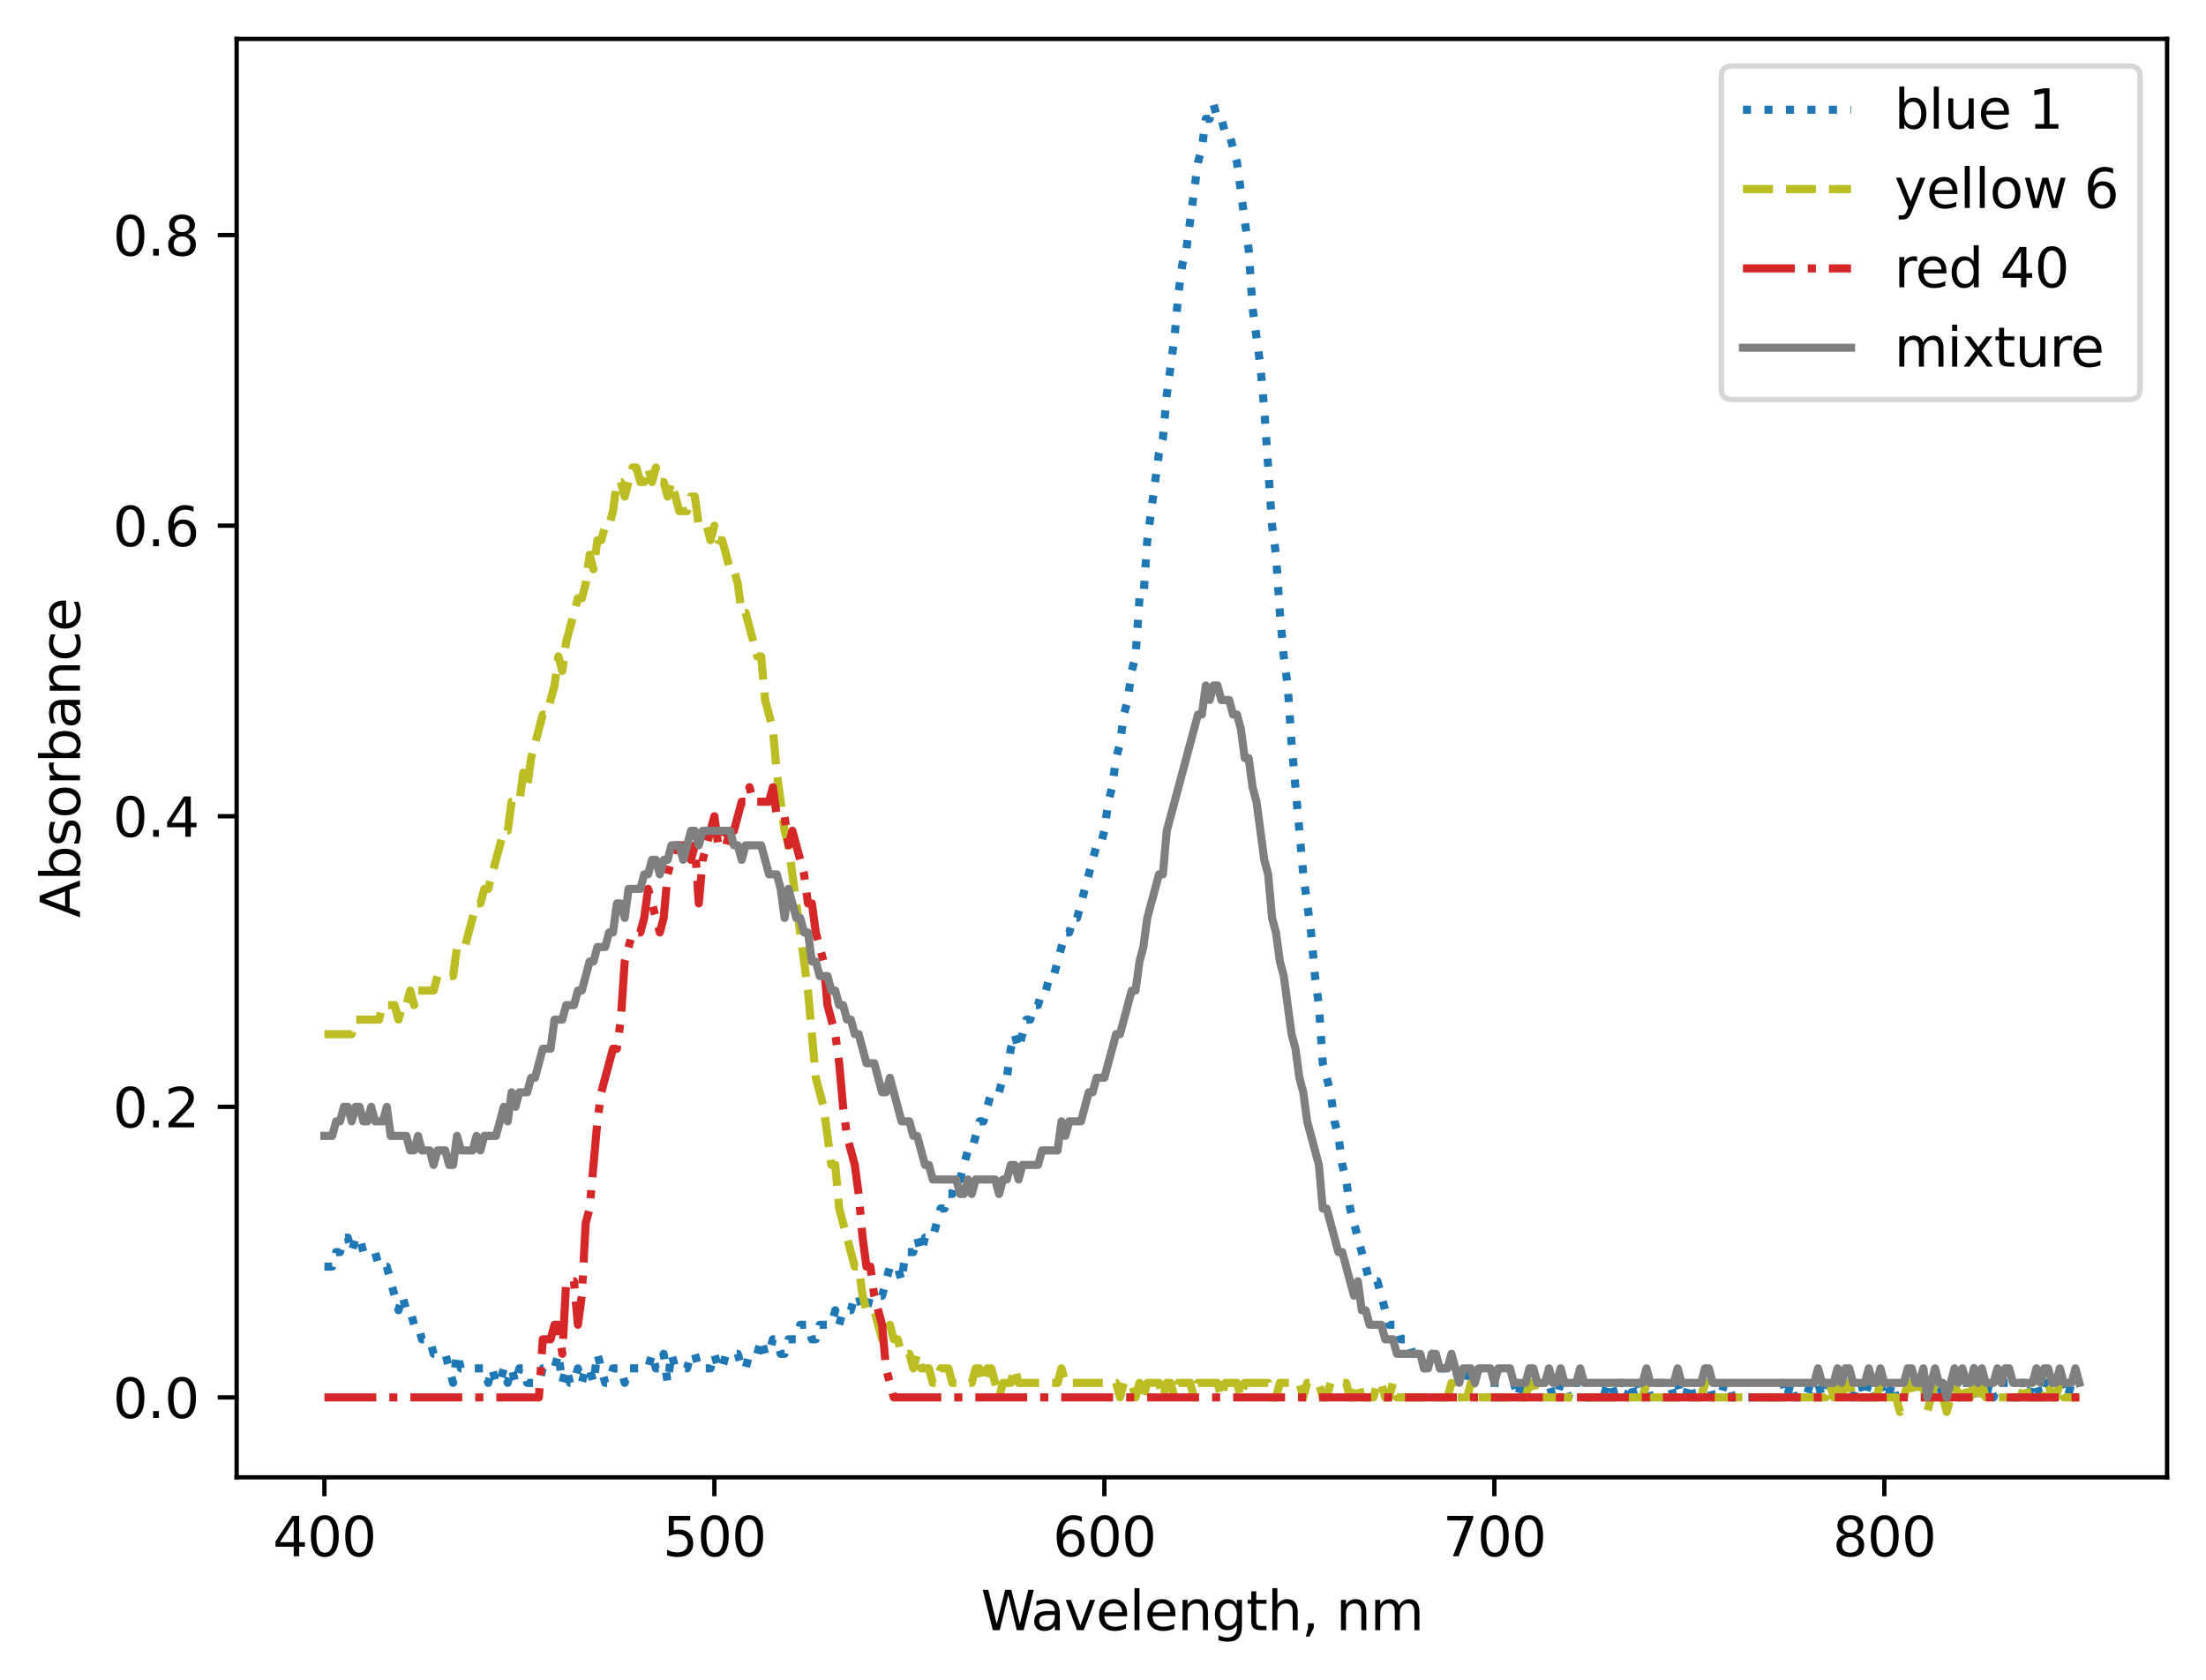 <?xml version="1.0" encoding="utf-8" standalone="no"?>
<!DOCTYPE svg PUBLIC "-//W3C//DTD SVG 1.1//EN"
  "http://www.w3.org/Graphics/SVG/1.1/DTD/svg11.dtd">
<svg xmlns:xlink="http://www.w3.org/1999/xlink" width="408.101pt" height="310.868pt" viewBox="0 0 408.101 310.868" xmlns="http://www.w3.org/2000/svg" version="1.1">
 <defs>
  <style type="text/css">*{stroke-linejoin: round; stroke-linecap: butt}</style>
 </defs>
 <g id="figure_1">
  <g id="patch_1">
   <path d="M 0 310.868 
L 408.101 310.868 
L 408.101 0 
L 0 0 
z
" style="fill: #ffffff"/>
  </g>
  <g id="axes_1">
   <g id="patch_2">
    <path d="M 43.781 273.312 
L 400.901 273.312 
L 400.901 7.2 
L 43.781 7.2 
z
" style="fill: #ffffff"/>
   </g>
   <g id="matplotlib.axis_1">
    <g id="xtick_1">
     <g id="line2d_1">
      <defs>
       <path id="m80d010d347" d="M 0 0 
L 0 3.5 
" style="stroke: #000000; stroke-width: 0.8"/>
      </defs>
      <g>
       <use xlink:href="#m80d010d347" x="60.014" y="273.312" style="stroke: #000000; stroke-width: 0.8"/>
      </g>
     </g>
     <g id="text_1">
      <!-- 400 -->
      <g transform="translate(50.47 287.91) scale(0.1 -0.1)">
       <defs>
        <path id="DejaVuSans-34" d="M 2419 4116 
L 825 1625 
L 2419 1625 
L 2419 4116 
z
M 2253 4666 
L 3047 4666 
L 3047 1625 
L 3713 1625 
L 3713 1100 
L 3047 1100 
L 3047 0 
L 2419 0 
L 2419 1100 
L 313 1100 
L 313 1709 
L 2253 4666 
z
" transform="scale(0.016)"/>
        <path id="DejaVuSans-30" d="M 2034 4250 
Q 1547 4250 1301 3770 
Q 1056 3291 1056 2328 
Q 1056 1369 1301 889 
Q 1547 409 2034 409 
Q 2525 409 2770 889 
Q 3016 1369 3016 2328 
Q 3016 3291 2770 3770 
Q 2525 4250 2034 4250 
z
M 2034 4750 
Q 2819 4750 3233 4129 
Q 3647 3509 3647 2328 
Q 3647 1150 3233 529 
Q 2819 -91 2034 -91 
Q 1250 -91 836 529 
Q 422 1150 422 2328 
Q 422 3509 836 4129 
Q 1250 4750 2034 4750 
z
" transform="scale(0.016)"/>
       </defs>
       <use xlink:href="#DejaVuSans-34"/>
       <use xlink:href="#DejaVuSans-30" x="63.623"/>
       <use xlink:href="#DejaVuSans-30" x="127.246"/>
      </g>
     </g>
    </g>
    <g id="xtick_2">
     <g id="line2d_2">
      <g>
       <use xlink:href="#m80d010d347" x="132.159" y="273.312" style="stroke: #000000; stroke-width: 0.8"/>
      </g>
     </g>
     <g id="text_2">
      <!-- 500 -->
      <g transform="translate(122.616 287.91) scale(0.1 -0.1)">
       <defs>
        <path id="DejaVuSans-35" d="M 691 4666 
L 3169 4666 
L 3169 4134 
L 1269 4134 
L 1269 2991 
Q 1406 3038 1543 3061 
Q 1681 3084 1819 3084 
Q 2600 3084 3056 2656 
Q 3513 2228 3513 1497 
Q 3513 744 3044 326 
Q 2575 -91 1722 -91 
Q 1428 -91 1123 -41 
Q 819 9 494 109 
L 494 744 
Q 775 591 1075 516 
Q 1375 441 1709 441 
Q 2250 441 2565 725 
Q 2881 1009 2881 1497 
Q 2881 1984 2565 2268 
Q 2250 2553 1709 2553 
Q 1456 2553 1204 2497 
Q 953 2441 691 2322 
L 691 4666 
z
" transform="scale(0.016)"/>
       </defs>
       <use xlink:href="#DejaVuSans-35"/>
       <use xlink:href="#DejaVuSans-30" x="63.623"/>
       <use xlink:href="#DejaVuSans-30" x="127.246"/>
      </g>
     </g>
    </g>
    <g id="xtick_3">
     <g id="line2d_3">
      <g>
       <use xlink:href="#m80d010d347" x="204.305" y="273.312" style="stroke: #000000; stroke-width: 0.8"/>
      </g>
     </g>
     <g id="text_3">
      <!-- 600 -->
      <g transform="translate(194.761 287.91) scale(0.1 -0.1)">
       <defs>
        <path id="DejaVuSans-36" d="M 2113 2584 
Q 1688 2584 1439 2293 
Q 1191 2003 1191 1497 
Q 1191 994 1439 701 
Q 1688 409 2113 409 
Q 2538 409 2786 701 
Q 3034 994 3034 1497 
Q 3034 2003 2786 2293 
Q 2538 2584 2113 2584 
z
M 3366 4563 
L 3366 3988 
Q 3128 4100 2886 4159 
Q 2644 4219 2406 4219 
Q 1781 4219 1451 3797 
Q 1122 3375 1075 2522 
Q 1259 2794 1537 2939 
Q 1816 3084 2150 3084 
Q 2853 3084 3261 2657 
Q 3669 2231 3669 1497 
Q 3669 778 3244 343 
Q 2819 -91 2113 -91 
Q 1303 -91 875 529 
Q 447 1150 447 2328 
Q 447 3434 972 4092 
Q 1497 4750 2381 4750 
Q 2619 4750 2861 4703 
Q 3103 4656 3366 4563 
z
" transform="scale(0.016)"/>
       </defs>
       <use xlink:href="#DejaVuSans-36"/>
       <use xlink:href="#DejaVuSans-30" x="63.623"/>
       <use xlink:href="#DejaVuSans-30" x="127.246"/>
      </g>
     </g>
    </g>
    <g id="xtick_4">
     <g id="line2d_4">
      <g>
       <use xlink:href="#m80d010d347" x="276.45" y="273.312" style="stroke: #000000; stroke-width: 0.8"/>
      </g>
     </g>
     <g id="text_4">
      <!-- 700 -->
      <g transform="translate(266.907 287.91) scale(0.1 -0.1)">
       <defs>
        <path id="DejaVuSans-37" d="M 525 4666 
L 3525 4666 
L 3525 4397 
L 1831 0 
L 1172 0 
L 2766 4134 
L 525 4134 
L 525 4666 
z
" transform="scale(0.016)"/>
       </defs>
       <use xlink:href="#DejaVuSans-37"/>
       <use xlink:href="#DejaVuSans-30" x="63.623"/>
       <use xlink:href="#DejaVuSans-30" x="127.246"/>
      </g>
     </g>
    </g>
    <g id="xtick_5">
     <g id="line2d_5">
      <g>
       <use xlink:href="#m80d010d347" x="348.596" y="273.312" style="stroke: #000000; stroke-width: 0.8"/>
      </g>
     </g>
     <g id="text_5">
      <!-- 800 -->
      <g transform="translate(339.052 287.91) scale(0.1 -0.1)">
       <defs>
        <path id="DejaVuSans-38" d="M 2034 2216 
Q 1584 2216 1326 1975 
Q 1069 1734 1069 1313 
Q 1069 891 1326 650 
Q 1584 409 2034 409 
Q 2484 409 2743 651 
Q 3003 894 3003 1313 
Q 3003 1734 2745 1975 
Q 2488 2216 2034 2216 
z
M 1403 2484 
Q 997 2584 770 2862 
Q 544 3141 544 3541 
Q 544 4100 942 4425 
Q 1341 4750 2034 4750 
Q 2731 4750 3128 4425 
Q 3525 4100 3525 3541 
Q 3525 3141 3298 2862 
Q 3072 2584 2669 2484 
Q 3125 2378 3379 2068 
Q 3634 1759 3634 1313 
Q 3634 634 3220 271 
Q 2806 -91 2034 -91 
Q 1263 -91 848 271 
Q 434 634 434 1313 
Q 434 1759 690 2068 
Q 947 2378 1403 2484 
z
M 1172 3481 
Q 1172 3119 1398 2916 
Q 1625 2713 2034 2713 
Q 2441 2713 2670 2916 
Q 2900 3119 2900 3481 
Q 2900 3844 2670 4047 
Q 2441 4250 2034 4250 
Q 1625 4250 1398 4047 
Q 1172 3844 1172 3481 
z
" transform="scale(0.016)"/>
       </defs>
       <use xlink:href="#DejaVuSans-38"/>
       <use xlink:href="#DejaVuSans-30" x="63.623"/>
       <use xlink:href="#DejaVuSans-30" x="127.246"/>
      </g>
     </g>
    </g>
    <g id="text_6">
     <!-- Wavelength, nm -->
     <g transform="translate(181.462 301.589) scale(0.1 -0.1)">
      <defs>
       <path id="DejaVuSans-57" d="M 213 4666 
L 850 4666 
L 1831 722 
L 2809 4666 
L 3519 4666 
L 4500 722 
L 5478 4666 
L 6119 4666 
L 4947 0 
L 4153 0 
L 3169 4050 
L 2175 0 
L 1381 0 
L 213 4666 
z
" transform="scale(0.016)"/>
       <path id="DejaVuSans-61" d="M 2194 1759 
Q 1497 1759 1228 1600 
Q 959 1441 959 1056 
Q 959 750 1161 570 
Q 1363 391 1709 391 
Q 2188 391 2477 730 
Q 2766 1069 2766 1631 
L 2766 1759 
L 2194 1759 
z
M 3341 1997 
L 3341 0 
L 2766 0 
L 2766 531 
Q 2569 213 2275 61 
Q 1981 -91 1556 -91 
Q 1019 -91 701 211 
Q 384 513 384 1019 
Q 384 1609 779 1909 
Q 1175 2209 1959 2209 
L 2766 2209 
L 2766 2266 
Q 2766 2663 2505 2880 
Q 2244 3097 1772 3097 
Q 1472 3097 1187 3025 
Q 903 2953 641 2809 
L 641 3341 
Q 956 3463 1253 3523 
Q 1550 3584 1831 3584 
Q 2591 3584 2966 3190 
Q 3341 2797 3341 1997 
z
" transform="scale(0.016)"/>
       <path id="DejaVuSans-76" d="M 191 3500 
L 800 3500 
L 1894 563 
L 2988 3500 
L 3597 3500 
L 2284 0 
L 1503 0 
L 191 3500 
z
" transform="scale(0.016)"/>
       <path id="DejaVuSans-65" d="M 3597 1894 
L 3597 1613 
L 953 1613 
Q 991 1019 1311 708 
Q 1631 397 2203 397 
Q 2534 397 2845 478 
Q 3156 559 3463 722 
L 3463 178 
Q 3153 47 2828 -22 
Q 2503 -91 2169 -91 
Q 1331 -91 842 396 
Q 353 884 353 1716 
Q 353 2575 817 3079 
Q 1281 3584 2069 3584 
Q 2775 3584 3186 3129 
Q 3597 2675 3597 1894 
z
M 3022 2063 
Q 3016 2534 2758 2815 
Q 2500 3097 2075 3097 
Q 1594 3097 1305 2825 
Q 1016 2553 972 2059 
L 3022 2063 
z
" transform="scale(0.016)"/>
       <path id="DejaVuSans-6c" d="M 603 4863 
L 1178 4863 
L 1178 0 
L 603 0 
L 603 4863 
z
" transform="scale(0.016)"/>
       <path id="DejaVuSans-6e" d="M 3513 2113 
L 3513 0 
L 2938 0 
L 2938 2094 
Q 2938 2591 2744 2837 
Q 2550 3084 2163 3084 
Q 1697 3084 1428 2787 
Q 1159 2491 1159 1978 
L 1159 0 
L 581 0 
L 581 3500 
L 1159 3500 
L 1159 2956 
Q 1366 3272 1645 3428 
Q 1925 3584 2291 3584 
Q 2894 3584 3203 3211 
Q 3513 2838 3513 2113 
z
" transform="scale(0.016)"/>
       <path id="DejaVuSans-67" d="M 2906 1791 
Q 2906 2416 2648 2759 
Q 2391 3103 1925 3103 
Q 1463 3103 1205 2759 
Q 947 2416 947 1791 
Q 947 1169 1205 825 
Q 1463 481 1925 481 
Q 2391 481 2648 825 
Q 2906 1169 2906 1791 
z
M 3481 434 
Q 3481 -459 3084 -895 
Q 2688 -1331 1869 -1331 
Q 1566 -1331 1297 -1286 
Q 1028 -1241 775 -1147 
L 775 -588 
Q 1028 -725 1275 -790 
Q 1522 -856 1778 -856 
Q 2344 -856 2625 -561 
Q 2906 -266 2906 331 
L 2906 616 
Q 2728 306 2450 153 
Q 2172 0 1784 0 
Q 1141 0 747 490 
Q 353 981 353 1791 
Q 353 2603 747 3093 
Q 1141 3584 1784 3584 
Q 2172 3584 2450 3431 
Q 2728 3278 2906 2969 
L 2906 3500 
L 3481 3500 
L 3481 434 
z
" transform="scale(0.016)"/>
       <path id="DejaVuSans-74" d="M 1172 4494 
L 1172 3500 
L 2356 3500 
L 2356 3053 
L 1172 3053 
L 1172 1153 
Q 1172 725 1289 603 
Q 1406 481 1766 481 
L 2356 481 
L 2356 0 
L 1766 0 
Q 1100 0 847 248 
Q 594 497 594 1153 
L 594 3053 
L 172 3053 
L 172 3500 
L 594 3500 
L 594 4494 
L 1172 4494 
z
" transform="scale(0.016)"/>
       <path id="DejaVuSans-68" d="M 3513 2113 
L 3513 0 
L 2938 0 
L 2938 2094 
Q 2938 2591 2744 2837 
Q 2550 3084 2163 3084 
Q 1697 3084 1428 2787 
Q 1159 2491 1159 1978 
L 1159 0 
L 581 0 
L 581 4863 
L 1159 4863 
L 1159 2956 
Q 1366 3272 1645 3428 
Q 1925 3584 2291 3584 
Q 2894 3584 3203 3211 
Q 3513 2838 3513 2113 
z
" transform="scale(0.016)"/>
       <path id="DejaVuSans-2c" d="M 750 794 
L 1409 794 
L 1409 256 
L 897 -744 
L 494 -744 
L 750 256 
L 750 794 
z
" transform="scale(0.016)"/>
       <path id="DejaVuSans-20" transform="scale(0.016)"/>
       <path id="DejaVuSans-6d" d="M 3328 2828 
Q 3544 3216 3844 3400 
Q 4144 3584 4550 3584 
Q 5097 3584 5394 3201 
Q 5691 2819 5691 2113 
L 5691 0 
L 5113 0 
L 5113 2094 
Q 5113 2597 4934 2840 
Q 4756 3084 4391 3084 
Q 3944 3084 3684 2787 
Q 3425 2491 3425 1978 
L 3425 0 
L 2847 0 
L 2847 2094 
Q 2847 2600 2669 2842 
Q 2491 3084 2119 3084 
Q 1678 3084 1418 2786 
Q 1159 2488 1159 1978 
L 1159 0 
L 581 0 
L 581 3500 
L 1159 3500 
L 1159 2956 
Q 1356 3278 1631 3431 
Q 1906 3584 2284 3584 
Q 2666 3584 2933 3390 
Q 3200 3197 3328 2828 
z
" transform="scale(0.016)"/>
      </defs>
      <use xlink:href="#DejaVuSans-57"/>
      <use xlink:href="#DejaVuSans-61" x="92.502"/>
      <use xlink:href="#DejaVuSans-76" x="153.781"/>
      <use xlink:href="#DejaVuSans-65" x="212.961"/>
      <use xlink:href="#DejaVuSans-6c" x="274.484"/>
      <use xlink:href="#DejaVuSans-65" x="302.268"/>
      <use xlink:href="#DejaVuSans-6e" x="363.791"/>
      <use xlink:href="#DejaVuSans-67" x="427.17"/>
      <use xlink:href="#DejaVuSans-74" x="490.646"/>
      <use xlink:href="#DejaVuSans-68" x="529.855"/>
      <use xlink:href="#DejaVuSans-2c" x="593.234"/>
      <use xlink:href="#DejaVuSans-20" x="625.021"/>
      <use xlink:href="#DejaVuSans-6e" x="656.809"/>
      <use xlink:href="#DejaVuSans-6d" x="720.188"/>
     </g>
    </g>
   </g>
   <g id="matplotlib.axis_2">
    <g id="ytick_1">
     <g id="line2d_6">
      <defs>
       <path id="m4bf14681d6" d="M 0 0 
L -3.5 0 
" style="stroke: #000000; stroke-width: 0.8"/>
      </defs>
      <g>
       <use xlink:href="#m4bf14681d6" x="43.781" y="258.528" style="stroke: #000000; stroke-width: 0.8"/>
      </g>
     </g>
     <g id="text_7">
      <!-- 0.0 -->
      <g transform="translate(20.878 262.327) scale(0.1 -0.1)">
       <defs>
        <path id="DejaVuSans-2e" d="M 684 794 
L 1344 794 
L 1344 0 
L 684 0 
L 684 794 
z
" transform="scale(0.016)"/>
       </defs>
       <use xlink:href="#DejaVuSans-30"/>
       <use xlink:href="#DejaVuSans-2e" x="63.623"/>
       <use xlink:href="#DejaVuSans-30" x="95.41"/>
      </g>
     </g>
    </g>
    <g id="ytick_2">
     <g id="line2d_7">
      <g>
       <use xlink:href="#m4bf14681d6" x="43.781" y="204.768" style="stroke: #000000; stroke-width: 0.8"/>
      </g>
     </g>
     <g id="text_8">
      <!-- 0.2 -->
      <g transform="translate(20.878 208.567) scale(0.1 -0.1)">
       <defs>
        <path id="DejaVuSans-32" d="M 1228 531 
L 3431 531 
L 3431 0 
L 469 0 
L 469 531 
Q 828 903 1448 1529 
Q 2069 2156 2228 2338 
Q 2531 2678 2651 2914 
Q 2772 3150 2772 3378 
Q 2772 3750 2511 3984 
Q 2250 4219 1831 4219 
Q 1534 4219 1204 4116 
Q 875 4013 500 3803 
L 500 4441 
Q 881 4594 1212 4672 
Q 1544 4750 1819 4750 
Q 2544 4750 2975 4387 
Q 3406 4025 3406 3419 
Q 3406 3131 3298 2873 
Q 3191 2616 2906 2266 
Q 2828 2175 2409 1742 
Q 1991 1309 1228 531 
z
" transform="scale(0.016)"/>
       </defs>
       <use xlink:href="#DejaVuSans-30"/>
       <use xlink:href="#DejaVuSans-2e" x="63.623"/>
       <use xlink:href="#DejaVuSans-32" x="95.41"/>
      </g>
     </g>
    </g>
    <g id="ytick_3">
     <g id="line2d_8">
      <g>
       <use xlink:href="#m4bf14681d6" x="43.781" y="151.008" style="stroke: #000000; stroke-width: 0.8"/>
      </g>
     </g>
     <g id="text_9">
      <!-- 0.4 -->
      <g transform="translate(20.878 154.807) scale(0.1 -0.1)">
       <use xlink:href="#DejaVuSans-30"/>
       <use xlink:href="#DejaVuSans-2e" x="63.623"/>
       <use xlink:href="#DejaVuSans-34" x="95.41"/>
      </g>
     </g>
    </g>
    <g id="ytick_4">
     <g id="line2d_9">
      <g>
       <use xlink:href="#m4bf14681d6" x="43.781" y="97.248" style="stroke: #000000; stroke-width: 0.8"/>
      </g>
     </g>
     <g id="text_10">
      <!-- 0.6 -->
      <g transform="translate(20.878 101.047) scale(0.1 -0.1)">
       <use xlink:href="#DejaVuSans-30"/>
       <use xlink:href="#DejaVuSans-2e" x="63.623"/>
       <use xlink:href="#DejaVuSans-36" x="95.41"/>
      </g>
     </g>
    </g>
    <g id="ytick_5">
     <g id="line2d_10">
      <g>
       <use xlink:href="#m4bf14681d6" x="43.781" y="43.488" style="stroke: #000000; stroke-width: 0.8"/>
      </g>
     </g>
     <g id="text_11">
      <!-- 0.8 -->
      <g transform="translate(20.878 47.287) scale(0.1 -0.1)">
       <use xlink:href="#DejaVuSans-30"/>
       <use xlink:href="#DejaVuSans-2e" x="63.623"/>
       <use xlink:href="#DejaVuSans-38" x="95.41"/>
      </g>
     </g>
    </g>
    <g id="text_12">
     <!-- Absorbance -->
     <g transform="translate(14.798 169.803) rotate(-90) scale(0.1 -0.1)">
      <defs>
       <path id="DejaVuSans-41" d="M 2188 4044 
L 1331 1722 
L 3047 1722 
L 2188 4044 
z
M 1831 4666 
L 2547 4666 
L 4325 0 
L 3669 0 
L 3244 1197 
L 1141 1197 
L 716 0 
L 50 0 
L 1831 4666 
z
" transform="scale(0.016)"/>
       <path id="DejaVuSans-62" d="M 3116 1747 
Q 3116 2381 2855 2742 
Q 2594 3103 2138 3103 
Q 1681 3103 1420 2742 
Q 1159 2381 1159 1747 
Q 1159 1113 1420 752 
Q 1681 391 2138 391 
Q 2594 391 2855 752 
Q 3116 1113 3116 1747 
z
M 1159 2969 
Q 1341 3281 1617 3432 
Q 1894 3584 2278 3584 
Q 2916 3584 3314 3078 
Q 3713 2572 3713 1747 
Q 3713 922 3314 415 
Q 2916 -91 2278 -91 
Q 1894 -91 1617 61 
Q 1341 213 1159 525 
L 1159 0 
L 581 0 
L 581 4863 
L 1159 4863 
L 1159 2969 
z
" transform="scale(0.016)"/>
       <path id="DejaVuSans-73" d="M 2834 3397 
L 2834 2853 
Q 2591 2978 2328 3040 
Q 2066 3103 1784 3103 
Q 1356 3103 1142 2972 
Q 928 2841 928 2578 
Q 928 2378 1081 2264 
Q 1234 2150 1697 2047 
L 1894 2003 
Q 2506 1872 2764 1633 
Q 3022 1394 3022 966 
Q 3022 478 2636 193 
Q 2250 -91 1575 -91 
Q 1294 -91 989 -36 
Q 684 19 347 128 
L 347 722 
Q 666 556 975 473 
Q 1284 391 1588 391 
Q 1994 391 2212 530 
Q 2431 669 2431 922 
Q 2431 1156 2273 1281 
Q 2116 1406 1581 1522 
L 1381 1569 
Q 847 1681 609 1914 
Q 372 2147 372 2553 
Q 372 3047 722 3315 
Q 1072 3584 1716 3584 
Q 2034 3584 2315 3537 
Q 2597 3491 2834 3397 
z
" transform="scale(0.016)"/>
       <path id="DejaVuSans-6f" d="M 1959 3097 
Q 1497 3097 1228 2736 
Q 959 2375 959 1747 
Q 959 1119 1226 758 
Q 1494 397 1959 397 
Q 2419 397 2687 759 
Q 2956 1122 2956 1747 
Q 2956 2369 2687 2733 
Q 2419 3097 1959 3097 
z
M 1959 3584 
Q 2709 3584 3137 3096 
Q 3566 2609 3566 1747 
Q 3566 888 3137 398 
Q 2709 -91 1959 -91 
Q 1206 -91 779 398 
Q 353 888 353 1747 
Q 353 2609 779 3096 
Q 1206 3584 1959 3584 
z
" transform="scale(0.016)"/>
       <path id="DejaVuSans-72" d="M 2631 2963 
Q 2534 3019 2420 3045 
Q 2306 3072 2169 3072 
Q 1681 3072 1420 2755 
Q 1159 2438 1159 1844 
L 1159 0 
L 581 0 
L 581 3500 
L 1159 3500 
L 1159 2956 
Q 1341 3275 1631 3429 
Q 1922 3584 2338 3584 
Q 2397 3584 2469 3576 
Q 2541 3569 2628 3553 
L 2631 2963 
z
" transform="scale(0.016)"/>
       <path id="DejaVuSans-63" d="M 3122 3366 
L 3122 2828 
Q 2878 2963 2633 3030 
Q 2388 3097 2138 3097 
Q 1578 3097 1268 2742 
Q 959 2388 959 1747 
Q 959 1106 1268 751 
Q 1578 397 2138 397 
Q 2388 397 2633 464 
Q 2878 531 3122 666 
L 3122 134 
Q 2881 22 2623 -34 
Q 2366 -91 2075 -91 
Q 1284 -91 818 406 
Q 353 903 353 1747 
Q 353 2603 823 3093 
Q 1294 3584 2113 3584 
Q 2378 3584 2631 3529 
Q 2884 3475 3122 3366 
z
" transform="scale(0.016)"/>
      </defs>
      <use xlink:href="#DejaVuSans-41"/>
      <use xlink:href="#DejaVuSans-62" x="68.408"/>
      <use xlink:href="#DejaVuSans-73" x="131.885"/>
      <use xlink:href="#DejaVuSans-6f" x="183.984"/>
      <use xlink:href="#DejaVuSans-72" x="245.166"/>
      <use xlink:href="#DejaVuSans-62" x="286.279"/>
      <use xlink:href="#DejaVuSans-61" x="349.756"/>
      <use xlink:href="#DejaVuSans-6e" x="411.035"/>
      <use xlink:href="#DejaVuSans-63" x="474.414"/>
      <use xlink:href="#DejaVuSans-65" x="529.395"/>
     </g>
    </g>
   </g>
   <g id="line2d_11">
    <path d="M 60.014 234.336 
L 61.457 234.336 
L 62.178 231.648 
L 62.9 231.648 
L 63.621 228.96 
L 64.343 228.96 
L 65.064 231.648 
L 65.786 228.96 
L 66.507 228.96 
L 67.229 231.648 
L 69.393 231.648 
L 70.114 234.336 
L 71.557 234.336 
L 73.722 242.4 
L 74.443 239.712 
L 75.165 242.4 
L 75.886 242.4 
L 76.607 245.088 
L 77.329 245.088 
L 78.05 247.776 
L 79.493 247.776 
L 80.215 250.464 
L 82.379 250.464 
L 83.822 255.84 
L 84.543 250.464 
L 85.265 253.152 
L 89.594 253.152 
L 90.315 255.84 
L 91.037 253.152 
L 91.758 255.84 
L 92.479 255.84 
L 93.201 253.152 
L 93.922 255.84 
L 94.644 253.152 
L 95.365 255.84 
L 96.087 253.152 
L 96.808 253.152 
L 97.53 255.84 
L 99.694 255.84 
L 100.415 253.152 
L 102.58 253.152 
L 103.301 250.464 
L 104.023 255.84 
L 104.744 253.152 
L 105.466 255.84 
L 106.187 255.84 
L 106.909 253.152 
L 107.63 255.84 
L 108.351 253.152 
L 109.073 253.152 
L 109.794 255.84 
L 110.516 250.464 
L 111.959 255.84 
L 112.68 255.84 
L 113.402 253.152 
L 114.845 253.152 
L 115.566 255.84 
L 116.287 253.152 
L 119.895 253.152 
L 120.616 250.464 
L 121.338 253.152 
L 122.059 253.152 
L 122.781 250.464 
L 123.502 255.84 
L 124.223 250.464 
L 124.945 253.152 
L 127.109 253.152 
L 127.831 250.464 
L 128.552 250.464 
L 129.274 253.152 
L 131.438 253.152 
L 132.159 250.464 
L 132.881 253.152 
L 133.602 253.152 
L 134.324 250.464 
L 136.488 250.464 
L 137.21 253.152 
L 137.931 253.152 
L 138.653 250.464 
L 140.095 250.464 
L 140.817 247.776 
L 141.538 250.464 
L 142.26 250.464 
L 142.981 247.776 
L 143.703 247.776 
L 144.424 250.464 
L 145.146 250.464 
L 145.867 247.776 
L 147.31 247.776 
L 148.031 245.088 
L 149.474 245.088 
L 150.196 247.776 
L 150.917 247.776 
L 151.639 245.088 
L 153.803 245.088 
L 154.525 242.4 
L 155.246 245.088 
L 155.967 242.4 
L 157.41 242.4 
L 158.132 239.712 
L 158.853 239.712 
L 159.575 242.4 
L 160.296 242.4 
L 161.018 239.712 
L 163.182 239.712 
L 164.625 234.336 
L 166.068 234.336 
L 166.789 237.024 
L 167.511 231.648 
L 168.954 231.648 
L 169.675 228.96 
L 170.397 231.648 
L 171.118 228.96 
L 172.561 228.96 
L 174.004 223.584 
L 174.725 223.584 
L 175.447 220.896 
L 176.168 220.896 
L 176.89 218.208 
L 177.611 218.208 
L 179.054 212.832 
L 179.775 212.832 
L 181.218 207.456 
L 181.94 207.456 
L 183.383 202.08 
L 184.826 202.08 
L 185.547 199.392 
L 186.269 199.392 
L 186.99 194.016 
L 187.711 191.328 
L 188.433 194.016 
L 189.876 188.64 
L 190.597 188.64 
L 191.319 185.952 
L 192.04 185.952 
L 192.762 183.264 
L 193.483 183.264 
L 194.205 180.576 
L 194.926 180.576 
L 197.09 172.512 
L 197.812 172.512 
L 198.533 169.824 
L 199.255 169.824 
L 202.862 156.384 
L 203.583 156.384 
L 204.305 153.696 
L 205.026 148.32 
L 205.748 145.632 
L 206.469 140.256 
L 207.191 137.568 
L 207.912 132.192 
L 208.634 129.504 
L 209.355 124.128 
L 210.077 121.44 
L 210.798 110.688 
L 211.519 110.688 
L 212.241 99.936 
L 214.405 83.808 
L 215.127 81.12 
L 215.848 73.056 
L 217.291 62.304 
L 218.013 54.24 
L 218.734 48.864 
L 219.455 46.176 
L 221.62 30.048 
L 222.341 27.36 
L 223.063 21.984 
L 223.784 21.984 
L 224.506 19.296 
L 225.227 21.984 
L 225.949 21.984 
L 226.67 24.672 
L 227.391 24.672 
L 228.834 30.048 
L 230.999 46.176 
L 231.72 56.928 
L 233.163 67.68 
L 233.885 75.744 
L 235.327 97.248 
L 236.049 102.624 
L 236.77 113.376 
L 237.492 121.44 
L 238.213 126.816 
L 238.935 137.568 
L 241.099 161.76 
L 242.542 172.512 
L 243.263 180.576 
L 243.985 185.952 
L 244.706 196.704 
L 246.149 202.08 
L 246.871 207.456 
L 247.592 210.144 
L 248.314 215.52 
L 249.035 218.208 
L 249.757 223.584 
L 253.364 237.024 
L 254.807 237.024 
L 256.971 245.088 
L 258.414 245.088 
L 259.135 247.776 
L 260.578 247.776 
L 261.3 250.464 
L 262.743 250.464 
L 263.464 253.152 
L 264.186 253.152 
L 264.907 250.464 
L 265.629 253.152 
L 269.236 253.152 
L 269.957 255.84 
L 271.4 255.84 
L 272.122 253.152 
L 272.843 255.84 
L 280.058 255.84 
L 280.779 258.528 
L 281.501 255.84 
L 286.551 255.84 
L 287.272 258.528 
L 287.994 258.528 
L 288.715 255.84 
L 289.437 255.84 
L 290.158 258.528 
L 290.879 255.84 
L 292.322 255.84 
L 293.044 258.528 
L 296.651 258.528 
L 297.373 255.84 
L 298.094 255.84 
L 298.815 258.528 
L 299.537 255.84 
L 300.258 255.84 
L 300.98 258.528 
L 301.701 255.84 
L 302.423 258.528 
L 303.144 255.84 
L 303.866 258.528 
L 304.587 255.84 
L 305.309 258.528 
L 306.03 255.84 
L 308.916 255.84 
L 309.637 258.528 
L 310.359 255.84 
L 311.08 258.528 
L 311.802 258.528 
L 312.523 255.84 
L 313.245 258.528 
L 314.687 258.528 
L 315.409 255.84 
L 316.13 255.84 
L 316.852 258.528 
L 318.295 258.528 
L 319.016 255.84 
L 319.738 255.84 
L 320.459 258.528 
L 329.117 258.528 
L 329.838 255.84 
L 330.559 258.528 
L 331.281 255.84 
L 332.002 258.528 
L 334.167 258.528 
L 334.888 255.84 
L 335.61 258.528 
L 336.331 255.84 
L 337.053 258.528 
L 337.774 255.84 
L 339.938 255.84 
L 340.66 258.528 
L 341.381 255.84 
L 342.103 255.84 
L 342.824 258.528 
L 343.546 255.84 
L 344.267 255.84 
L 344.989 258.528 
L 345.71 255.84 
L 346.431 255.84 
L 347.153 258.528 
L 347.874 255.84 
L 348.596 258.528 
L 349.317 258.528 
L 350.039 255.84 
L 350.76 258.528 
L 351.482 258.528 
L 352.203 255.84 
L 355.81 255.84 
L 356.532 258.528 
L 357.253 258.528 
L 357.975 255.84 
L 358.696 255.84 
L 359.418 258.528 
L 360.139 258.528 
L 360.861 255.84 
L 361.582 255.84 
L 362.303 258.528 
L 363.025 255.84 
L 364.468 255.84 
L 365.189 253.152 
L 365.911 258.528 
L 366.632 255.84 
L 367.354 258.528 
L 368.075 255.84 
L 368.797 258.528 
L 369.518 255.84 
L 371.682 255.84 
L 372.404 258.528 
L 373.125 258.528 
L 373.847 255.84 
L 374.568 255.84 
L 375.29 258.528 
L 376.011 255.84 
L 376.733 255.84 
L 377.454 258.528 
L 378.175 255.84 
L 379.618 255.84 
L 380.34 258.528 
L 381.061 255.84 
L 381.783 255.84 
L 382.504 258.528 
L 383.226 255.84 
L 384.669 255.84 
L 384.669 255.84 
" clip-path="url(#pd8a4ac0403)" style="fill: none; stroke-dasharray: 1.5,2.475; stroke-dashoffset: 0; stroke: #1f77b4; stroke-width: 1.5"/>
   </g>
   <g id="line2d_12">
    <path d="M 60.014 191.328 
L 65.064 191.328 
L 65.786 188.64 
L 70.114 188.64 
L 70.836 185.952 
L 73 185.952 
L 73.722 188.64 
L 74.443 185.952 
L 75.165 185.952 
L 75.886 183.264 
L 76.607 185.952 
L 77.329 183.264 
L 80.215 183.264 
L 80.936 180.576 
L 83.822 180.576 
L 84.543 175.2 
L 85.986 175.2 
L 88.151 167.136 
L 88.872 167.136 
L 89.594 164.448 
L 90.315 164.448 
L 93.201 153.696 
L 93.922 153.696 
L 94.644 148.32 
L 96.087 148.32 
L 96.808 142.944 
L 97.53 145.632 
L 98.251 140.256 
L 100.415 132.192 
L 101.137 132.192 
L 102.58 126.816 
L 103.301 121.44 
L 104.023 124.128 
L 104.744 118.752 
L 106.909 110.688 
L 107.63 110.688 
L 108.351 108 
L 109.073 102.624 
L 109.794 105.312 
L 110.516 99.936 
L 111.237 99.936 
L 111.959 97.248 
L 112.68 97.248 
L 113.402 94.56 
L 114.123 89.184 
L 114.845 89.184 
L 115.566 91.872 
L 117.009 86.496 
L 117.73 86.496 
L 118.452 89.184 
L 119.173 89.184 
L 119.895 86.496 
L 120.616 89.184 
L 121.338 86.496 
L 122.059 89.184 
L 122.781 89.184 
L 123.502 91.872 
L 124.223 89.184 
L 125.666 94.56 
L 127.109 94.56 
L 127.831 91.872 
L 128.552 91.872 
L 129.274 97.248 
L 130.717 97.248 
L 131.438 99.936 
L 132.159 97.248 
L 132.881 99.936 
L 133.602 99.936 
L 135.045 105.312 
L 135.767 105.312 
L 136.488 108 
L 137.21 113.376 
L 137.931 113.376 
L 140.095 121.44 
L 140.817 121.44 
L 141.538 129.504 
L 142.981 134.88 
L 143.703 142.944 
L 145.146 153.696 
L 145.867 156.384 
L 149.474 183.264 
L 150.917 199.392 
L 152.36 204.768 
L 153.803 215.52 
L 154.525 215.52 
L 155.246 223.584 
L 158.132 234.336 
L 158.853 234.336 
L 159.575 239.712 
L 160.296 242.4 
L 161.739 242.4 
L 163.182 247.776 
L 163.903 247.776 
L 164.625 245.088 
L 165.346 247.776 
L 166.068 247.776 
L 166.789 250.464 
L 168.232 250.464 
L 168.954 253.152 
L 169.675 250.464 
L 170.397 253.152 
L 171.839 253.152 
L 172.561 255.84 
L 173.282 255.84 
L 174.004 253.152 
L 175.447 253.152 
L 176.168 255.84 
L 179.775 255.84 
L 180.497 253.152 
L 181.218 253.152 
L 181.94 255.84 
L 182.661 253.152 
L 183.383 253.152 
L 184.826 258.528 
L 185.547 255.84 
L 186.99 255.84 
L 187.711 253.152 
L 188.433 255.84 
L 195.647 255.84 
L 196.369 253.152 
L 197.09 255.84 
L 206.469 255.84 
L 207.191 258.528 
L 207.912 255.84 
L 209.355 255.84 
L 210.077 258.528 
L 210.798 255.84 
L 211.519 258.528 
L 212.241 255.84 
L 214.405 255.84 
L 215.127 258.528 
L 215.848 255.84 
L 216.57 255.84 
L 217.291 258.528 
L 218.013 255.84 
L 220.177 255.84 
L 220.898 258.528 
L 221.62 255.84 
L 225.227 255.84 
L 225.949 258.528 
L 226.67 255.84 
L 228.834 255.84 
L 229.556 258.528 
L 230.277 255.84 
L 234.606 255.84 
L 235.327 258.528 
L 236.049 258.528 
L 236.77 255.84 
L 240.378 255.84 
L 241.099 258.528 
L 241.821 255.84 
L 243.985 255.84 
L 244.706 258.528 
L 245.428 258.528 
L 246.149 255.84 
L 249.035 255.84 
L 249.757 258.528 
L 250.478 258.528 
L 251.199 255.84 
L 251.921 258.528 
L 254.085 258.528 
L 254.807 255.84 
L 255.528 255.84 
L 256.25 258.528 
L 256.971 258.528 
L 257.693 255.84 
L 258.414 258.528 
L 267.793 258.528 
L 268.514 255.84 
L 269.236 258.528 
L 271.4 258.528 
L 272.122 255.84 
L 272.843 258.528 
L 282.222 258.528 
L 282.943 255.84 
L 283.665 255.84 
L 284.386 258.528 
L 303.866 258.528 
L 304.587 255.84 
L 305.309 258.528 
L 314.687 258.528 
L 315.409 255.84 
L 316.13 255.84 
L 316.852 258.528 
L 337.774 258.528 
L 338.495 255.84 
L 339.217 258.528 
L 339.938 255.84 
L 340.66 258.528 
L 341.381 255.84 
L 342.103 255.84 
L 342.824 258.528 
L 347.153 258.528 
L 347.874 255.84 
L 348.596 258.528 
L 350.76 258.528 
L 351.482 261.216 
L 352.925 255.84 
L 353.646 255.84 
L 354.367 258.528 
L 355.089 255.84 
L 355.81 255.84 
L 356.532 261.216 
L 357.975 255.84 
L 358.696 258.528 
L 359.418 258.528 
L 360.139 261.216 
L 361.582 255.84 
L 362.303 258.528 
L 363.025 255.84 
L 363.746 258.528 
L 364.468 258.528 
L 365.189 255.84 
L 365.911 258.528 
L 366.632 255.84 
L 367.354 258.528 
L 373.847 258.528 
L 374.568 255.84 
L 375.29 258.528 
L 378.175 258.528 
L 378.897 255.84 
L 379.618 258.528 
L 380.34 258.528 
L 381.061 255.84 
L 381.783 258.528 
L 384.669 258.528 
L 384.669 258.528 
" clip-path="url(#pd8a4ac0403)" style="fill: none; stroke-dasharray: 5.55,2.4; stroke-dashoffset: 0; stroke: #bcbd22; stroke-width: 1.5"/>
   </g>
   <g id="line2d_13">
    <path d="M 60.014 258.528 
L 99.694 258.528 
L 100.415 247.776 
L 101.858 247.776 
L 102.58 245.088 
L 103.301 245.088 
L 104.023 250.464 
L 104.744 237.024 
L 106.187 237.024 
L 106.909 245.088 
L 107.63 239.712 
L 108.351 226.272 
L 109.073 223.584 
L 110.516 207.456 
L 111.237 202.08 
L 113.402 194.016 
L 114.123 194.016 
L 114.845 188.64 
L 115.566 177.888 
L 117.009 172.512 
L 118.452 172.512 
L 119.173 169.824 
L 119.895 164.448 
L 122.059 172.512 
L 122.781 169.824 
L 123.502 161.76 
L 124.945 156.384 
L 127.109 156.384 
L 127.831 159.072 
L 128.552 156.384 
L 129.274 167.136 
L 129.995 159.072 
L 132.159 151.008 
L 132.881 156.384 
L 133.602 153.696 
L 134.324 156.384 
L 135.045 153.696 
L 135.767 153.696 
L 137.21 148.32 
L 137.931 148.32 
L 138.653 145.632 
L 139.374 148.32 
L 142.26 148.32 
L 142.981 145.632 
L 143.703 151.008 
L 145.146 151.008 
L 145.867 156.384 
L 146.589 153.696 
L 148.753 161.76 
L 149.474 167.136 
L 150.196 167.136 
L 150.917 172.512 
L 152.36 177.888 
L 153.082 185.952 
L 154.525 191.328 
L 155.246 196.704 
L 155.967 204.768 
L 156.689 210.144 
L 158.132 215.52 
L 158.853 220.896 
L 159.575 228.96 
L 160.296 234.336 
L 161.018 234.336 
L 161.739 239.712 
L 163.182 245.088 
L 163.903 253.152 
L 165.346 258.528 
L 384.669 258.528 
L 384.669 258.528 
" clip-path="url(#pd8a4ac0403)" style="fill: none; stroke-dasharray: 9.6,2.4,1.5,2.4; stroke-dashoffset: 0; stroke: #d62728; stroke-width: 1.5"/>
   </g>
   <g id="line2d_14">
    <path d="M 60.014 210.144 
L 61.457 210.144 
L 62.178 207.456 
L 62.9 207.456 
L 63.621 204.768 
L 64.343 204.768 
L 65.064 207.456 
L 65.786 204.768 
L 66.507 204.768 
L 67.229 207.456 
L 67.95 207.456 
L 68.671 204.768 
L 69.393 207.456 
L 70.836 207.456 
L 71.557 204.768 
L 72.279 210.144 
L 75.165 210.144 
L 75.886 212.832 
L 76.607 212.832 
L 77.329 210.144 
L 78.05 212.832 
L 79.493 212.832 
L 80.215 215.52 
L 80.936 212.832 
L 82.379 212.832 
L 83.101 215.52 
L 83.822 215.52 
L 84.543 210.144 
L 85.265 212.832 
L 87.429 212.832 
L 88.151 210.144 
L 88.872 212.832 
L 89.594 210.144 
L 91.758 210.144 
L 93.201 204.768 
L 93.922 207.456 
L 94.644 202.08 
L 95.365 204.768 
L 96.087 202.08 
L 97.53 202.08 
L 98.251 199.392 
L 98.973 199.392 
L 100.415 194.016 
L 101.858 194.016 
L 102.58 188.64 
L 104.023 188.64 
L 104.744 185.952 
L 106.187 185.952 
L 106.909 183.264 
L 107.63 183.264 
L 109.073 177.888 
L 109.794 177.888 
L 110.516 175.2 
L 111.959 175.2 
L 112.68 172.512 
L 113.402 172.512 
L 114.123 167.136 
L 114.845 167.136 
L 115.566 169.824 
L 116.287 164.448 
L 118.452 164.448 
L 119.173 161.76 
L 119.895 161.76 
L 120.616 159.072 
L 121.338 159.072 
L 122.059 161.76 
L 122.781 159.072 
L 123.502 159.072 
L 124.223 156.384 
L 125.666 156.384 
L 126.388 159.072 
L 127.831 153.696 
L 128.552 153.696 
L 129.274 156.384 
L 129.995 153.696 
L 135.045 153.696 
L 135.767 156.384 
L 136.488 156.384 
L 137.21 159.072 
L 137.931 156.384 
L 140.817 156.384 
L 142.26 161.76 
L 143.703 161.76 
L 144.424 164.448 
L 145.146 169.824 
L 145.867 164.448 
L 147.31 169.824 
L 148.031 169.824 
L 148.753 172.512 
L 149.474 172.512 
L 150.196 177.888 
L 150.917 177.888 
L 151.639 180.576 
L 153.082 180.576 
L 153.803 183.264 
L 154.525 183.264 
L 155.246 185.952 
L 155.967 185.952 
L 156.689 188.64 
L 157.41 188.64 
L 158.132 191.328 
L 158.853 191.328 
L 160.296 196.704 
L 161.739 196.704 
L 163.182 202.08 
L 163.903 202.08 
L 164.625 199.392 
L 166.789 207.456 
L 168.232 207.456 
L 168.954 210.144 
L 169.675 210.144 
L 171.118 215.52 
L 171.839 215.52 
L 172.561 218.208 
L 176.89 218.208 
L 177.611 220.896 
L 178.333 220.896 
L 179.054 218.208 
L 179.775 220.896 
L 180.497 218.208 
L 184.104 218.208 
L 184.826 220.896 
L 185.547 218.208 
L 186.269 218.208 
L 186.99 215.52 
L 187.711 215.52 
L 188.433 218.208 
L 189.154 215.52 
L 192.04 215.52 
L 192.762 212.832 
L 195.647 212.832 
L 196.369 207.456 
L 197.09 210.144 
L 197.812 207.456 
L 199.976 207.456 
L 201.419 202.08 
L 202.141 202.08 
L 202.862 199.392 
L 204.305 199.392 
L 206.469 191.328 
L 207.191 191.328 
L 209.355 183.264 
L 210.077 183.264 
L 210.798 177.888 
L 211.519 175.2 
L 212.241 169.824 
L 214.405 161.76 
L 215.127 161.76 
L 215.848 153.696 
L 221.62 132.192 
L 222.341 132.192 
L 223.063 126.816 
L 223.784 129.504 
L 224.506 126.816 
L 225.227 126.816 
L 225.949 129.504 
L 227.391 129.504 
L 228.113 132.192 
L 228.834 132.192 
L 229.556 134.88 
L 230.277 140.256 
L 230.999 140.256 
L 231.72 145.632 
L 232.442 148.32 
L 233.885 159.072 
L 234.606 161.76 
L 235.327 169.824 
L 236.049 172.512 
L 236.77 177.888 
L 237.492 180.576 
L 238.935 191.328 
L 239.656 194.016 
L 240.378 199.392 
L 241.099 202.08 
L 241.821 207.456 
L 243.985 215.52 
L 244.706 223.584 
L 245.428 223.584 
L 247.592 231.648 
L 248.314 231.648 
L 250.478 239.712 
L 251.199 237.024 
L 251.921 242.4 
L 252.642 242.4 
L 253.364 245.088 
L 255.528 245.088 
L 256.25 247.776 
L 257.693 247.776 
L 258.414 250.464 
L 262.743 250.464 
L 263.464 253.152 
L 264.186 253.152 
L 264.907 250.464 
L 265.629 250.464 
L 266.35 253.152 
L 267.793 253.152 
L 268.514 250.464 
L 269.957 255.84 
L 270.679 253.152 
L 272.122 253.152 
L 272.843 255.84 
L 273.565 253.152 
L 275.729 253.152 
L 276.45 255.84 
L 277.172 253.152 
L 279.336 253.152 
L 280.058 255.84 
L 282.222 255.84 
L 282.943 253.152 
L 283.665 253.152 
L 284.386 255.84 
L 285.829 255.84 
L 286.551 253.152 
L 287.272 255.84 
L 287.994 255.84 
L 288.715 253.152 
L 289.437 255.84 
L 291.601 255.84 
L 292.322 253.152 
L 293.044 255.84 
L 303.866 255.84 
L 304.587 253.152 
L 305.309 255.84 
L 309.637 255.84 
L 310.359 253.152 
L 311.08 255.84 
L 314.687 255.84 
L 315.409 253.152 
L 316.13 253.152 
L 316.852 255.84 
L 335.61 255.84 
L 336.331 253.152 
L 337.053 255.84 
L 339.217 255.84 
L 339.938 253.152 
L 340.66 255.84 
L 341.381 253.152 
L 342.103 253.152 
L 342.824 255.84 
L 344.989 255.84 
L 345.71 253.152 
L 346.431 255.84 
L 347.153 255.84 
L 347.874 253.152 
L 348.596 255.84 
L 352.203 255.84 
L 352.925 253.152 
L 353.646 253.152 
L 354.367 255.84 
L 355.089 255.84 
L 355.81 253.152 
L 356.532 258.528 
L 357.975 253.152 
L 358.696 255.84 
L 359.418 255.84 
L 360.139 258.528 
L 361.582 253.152 
L 362.303 255.84 
L 363.025 253.152 
L 363.746 255.84 
L 364.468 255.84 
L 365.189 253.152 
L 365.911 255.84 
L 366.632 253.152 
L 367.354 255.84 
L 368.797 255.84 
L 369.518 253.152 
L 370.239 255.84 
L 370.961 253.152 
L 371.682 253.152 
L 372.404 255.84 
L 376.011 255.84 
L 376.733 253.152 
L 377.454 255.84 
L 378.175 253.152 
L 378.897 253.152 
L 379.618 255.84 
L 380.34 255.84 
L 381.061 253.152 
L 381.783 255.84 
L 383.226 255.84 
L 383.947 253.152 
L 384.669 255.84 
L 384.669 255.84 
" clip-path="url(#pd8a4ac0403)" style="fill: none; stroke: #7f7f7f; stroke-width: 1.5; stroke-linecap: square"/>
   </g>
   <g id="patch_3">
    <path d="M 43.781 273.312 
L 43.781 7.2 
" style="fill: none; stroke: #000000; stroke-width: 0.8; stroke-linejoin: miter; stroke-linecap: square"/>
   </g>
   <g id="patch_4">
    <path d="M 400.901 273.312 
L 400.901 7.2 
" style="fill: none; stroke: #000000; stroke-width: 0.8; stroke-linejoin: miter; stroke-linecap: square"/>
   </g>
   <g id="patch_5">
    <path d="M 43.781 273.312 
L 400.901 273.312 
" style="fill: none; stroke: #000000; stroke-width: 0.8; stroke-linejoin: miter; stroke-linecap: square"/>
   </g>
   <g id="patch_6">
    <path d="M 43.781 7.2 
L 400.901 7.2 
" style="fill: none; stroke: #000000; stroke-width: 0.8; stroke-linejoin: miter; stroke-linecap: square"/>
   </g>
   <g id="legend_1">
    <g id="patch_7">
     <path d="M 320.436 73.912 
L 393.901 73.912 
Q 395.901 73.912 395.901 71.912 
L 395.901 14.2 
Q 395.901 12.2 393.901 12.2 
L 320.436 12.2 
Q 318.436 12.2 318.436 14.2 
L 318.436 71.912 
Q 318.436 73.912 320.436 73.912 
z
" style="fill: #ffffff; opacity: 0.8; stroke: #cccccc; stroke-linejoin: miter"/>
    </g>
    <g id="line2d_15">
     <path d="M 322.436 20.298 
L 332.436 20.298 
L 342.436 20.298 
" style="fill: none; stroke-dasharray: 1.5,2.475; stroke-dashoffset: 0; stroke: #1f77b4; stroke-width: 1.5"/>
    </g>
    <g id="text_13">
     <!-- blue 1 -->
     <g transform="translate(350.436 23.798) scale(0.1 -0.1)">
      <defs>
       <path id="DejaVuSans-75" d="M 544 1381 
L 544 3500 
L 1119 3500 
L 1119 1403 
Q 1119 906 1312 657 
Q 1506 409 1894 409 
Q 2359 409 2629 706 
Q 2900 1003 2900 1516 
L 2900 3500 
L 3475 3500 
L 3475 0 
L 2900 0 
L 2900 538 
Q 2691 219 2414 64 
Q 2138 -91 1772 -91 
Q 1169 -91 856 284 
Q 544 659 544 1381 
z
M 1991 3584 
L 1991 3584 
z
" transform="scale(0.016)"/>
       <path id="DejaVuSans-31" d="M 794 531 
L 1825 531 
L 1825 4091 
L 703 3866 
L 703 4441 
L 1819 4666 
L 2450 4666 
L 2450 531 
L 3481 531 
L 3481 0 
L 794 0 
L 794 531 
z
" transform="scale(0.016)"/>
      </defs>
      <use xlink:href="#DejaVuSans-62"/>
      <use xlink:href="#DejaVuSans-6c" x="63.477"/>
      <use xlink:href="#DejaVuSans-75" x="91.26"/>
      <use xlink:href="#DejaVuSans-65" x="154.639"/>
      <use xlink:href="#DejaVuSans-20" x="216.162"/>
      <use xlink:href="#DejaVuSans-31" x="247.949"/>
     </g>
    </g>
    <g id="line2d_16">
     <path d="M 322.436 34.977 
L 332.436 34.977 
L 342.436 34.977 
" style="fill: none; stroke-dasharray: 5.55,2.4; stroke-dashoffset: 0; stroke: #bcbd22; stroke-width: 1.5"/>
    </g>
    <g id="text_14">
     <!-- yellow 6 -->
     <g transform="translate(350.436 38.477) scale(0.1 -0.1)">
      <defs>
       <path id="DejaVuSans-79" d="M 2059 -325 
Q 1816 -950 1584 -1140 
Q 1353 -1331 966 -1331 
L 506 -1331 
L 506 -850 
L 844 -850 
Q 1081 -850 1212 -737 
Q 1344 -625 1503 -206 
L 1606 56 
L 191 3500 
L 800 3500 
L 1894 763 
L 2988 3500 
L 3597 3500 
L 2059 -325 
z
" transform="scale(0.016)"/>
       <path id="DejaVuSans-77" d="M 269 3500 
L 844 3500 
L 1563 769 
L 2278 3500 
L 2956 3500 
L 3675 769 
L 4391 3500 
L 4966 3500 
L 4050 0 
L 3372 0 
L 2619 2869 
L 1863 0 
L 1184 0 
L 269 3500 
z
" transform="scale(0.016)"/>
      </defs>
      <use xlink:href="#DejaVuSans-79"/>
      <use xlink:href="#DejaVuSans-65" x="59.18"/>
      <use xlink:href="#DejaVuSans-6c" x="120.703"/>
      <use xlink:href="#DejaVuSans-6c" x="148.486"/>
      <use xlink:href="#DejaVuSans-6f" x="176.27"/>
      <use xlink:href="#DejaVuSans-77" x="237.451"/>
      <use xlink:href="#DejaVuSans-20" x="319.238"/>
      <use xlink:href="#DejaVuSans-36" x="351.025"/>
     </g>
    </g>
    <g id="line2d_17">
     <path d="M 322.436 49.655 
L 332.436 49.655 
L 342.436 49.655 
" style="fill: none; stroke-dasharray: 9.6,2.4,1.5,2.4; stroke-dashoffset: 0; stroke: #d62728; stroke-width: 1.5"/>
    </g>
    <g id="text_15">
     <!-- red 40 -->
     <g transform="translate(350.436 53.155) scale(0.1 -0.1)">
      <defs>
       <path id="DejaVuSans-64" d="M 2906 2969 
L 2906 4863 
L 3481 4863 
L 3481 0 
L 2906 0 
L 2906 525 
Q 2725 213 2448 61 
Q 2172 -91 1784 -91 
Q 1150 -91 751 415 
Q 353 922 353 1747 
Q 353 2572 751 3078 
Q 1150 3584 1784 3584 
Q 2172 3584 2448 3432 
Q 2725 3281 2906 2969 
z
M 947 1747 
Q 947 1113 1208 752 
Q 1469 391 1925 391 
Q 2381 391 2643 752 
Q 2906 1113 2906 1747 
Q 2906 2381 2643 2742 
Q 2381 3103 1925 3103 
Q 1469 3103 1208 2742 
Q 947 2381 947 1747 
z
" transform="scale(0.016)"/>
      </defs>
      <use xlink:href="#DejaVuSans-72"/>
      <use xlink:href="#DejaVuSans-65" x="38.863"/>
      <use xlink:href="#DejaVuSans-64" x="100.387"/>
      <use xlink:href="#DejaVuSans-20" x="163.863"/>
      <use xlink:href="#DejaVuSans-34" x="195.65"/>
      <use xlink:href="#DejaVuSans-30" x="259.273"/>
     </g>
    </g>
    <g id="line2d_18">
     <path d="M 322.436 64.333 
L 332.436 64.333 
L 342.436 64.333 
" style="fill: none; stroke: #7f7f7f; stroke-width: 1.5; stroke-linecap: square"/>
    </g>
    <g id="text_16">
     <!-- mixture -->
     <g transform="translate(350.436 67.833) scale(0.1 -0.1)">
      <defs>
       <path id="DejaVuSans-69" d="M 603 3500 
L 1178 3500 
L 1178 0 
L 603 0 
L 603 3500 
z
M 603 4863 
L 1178 4863 
L 1178 4134 
L 603 4134 
L 603 4863 
z
" transform="scale(0.016)"/>
       <path id="DejaVuSans-78" d="M 3513 3500 
L 2247 1797 
L 3578 0 
L 2900 0 
L 1881 1375 
L 863 0 
L 184 0 
L 1544 1831 
L 300 3500 
L 978 3500 
L 1906 2253 
L 2834 3500 
L 3513 3500 
z
" transform="scale(0.016)"/>
      </defs>
      <use xlink:href="#DejaVuSans-6d"/>
      <use xlink:href="#DejaVuSans-69" x="97.412"/>
      <use xlink:href="#DejaVuSans-78" x="125.195"/>
      <use xlink:href="#DejaVuSans-74" x="184.375"/>
      <use xlink:href="#DejaVuSans-75" x="223.584"/>
      <use xlink:href="#DejaVuSans-72" x="286.963"/>
      <use xlink:href="#DejaVuSans-65" x="325.826"/>
     </g>
    </g>
   </g>
  </g>
 </g>
 <defs>
  <clipPath id="pd8a4ac0403">
   <rect x="43.781" y="7.2" width="357.12" height="266.112"/>
  </clipPath>
 </defs>
</svg>